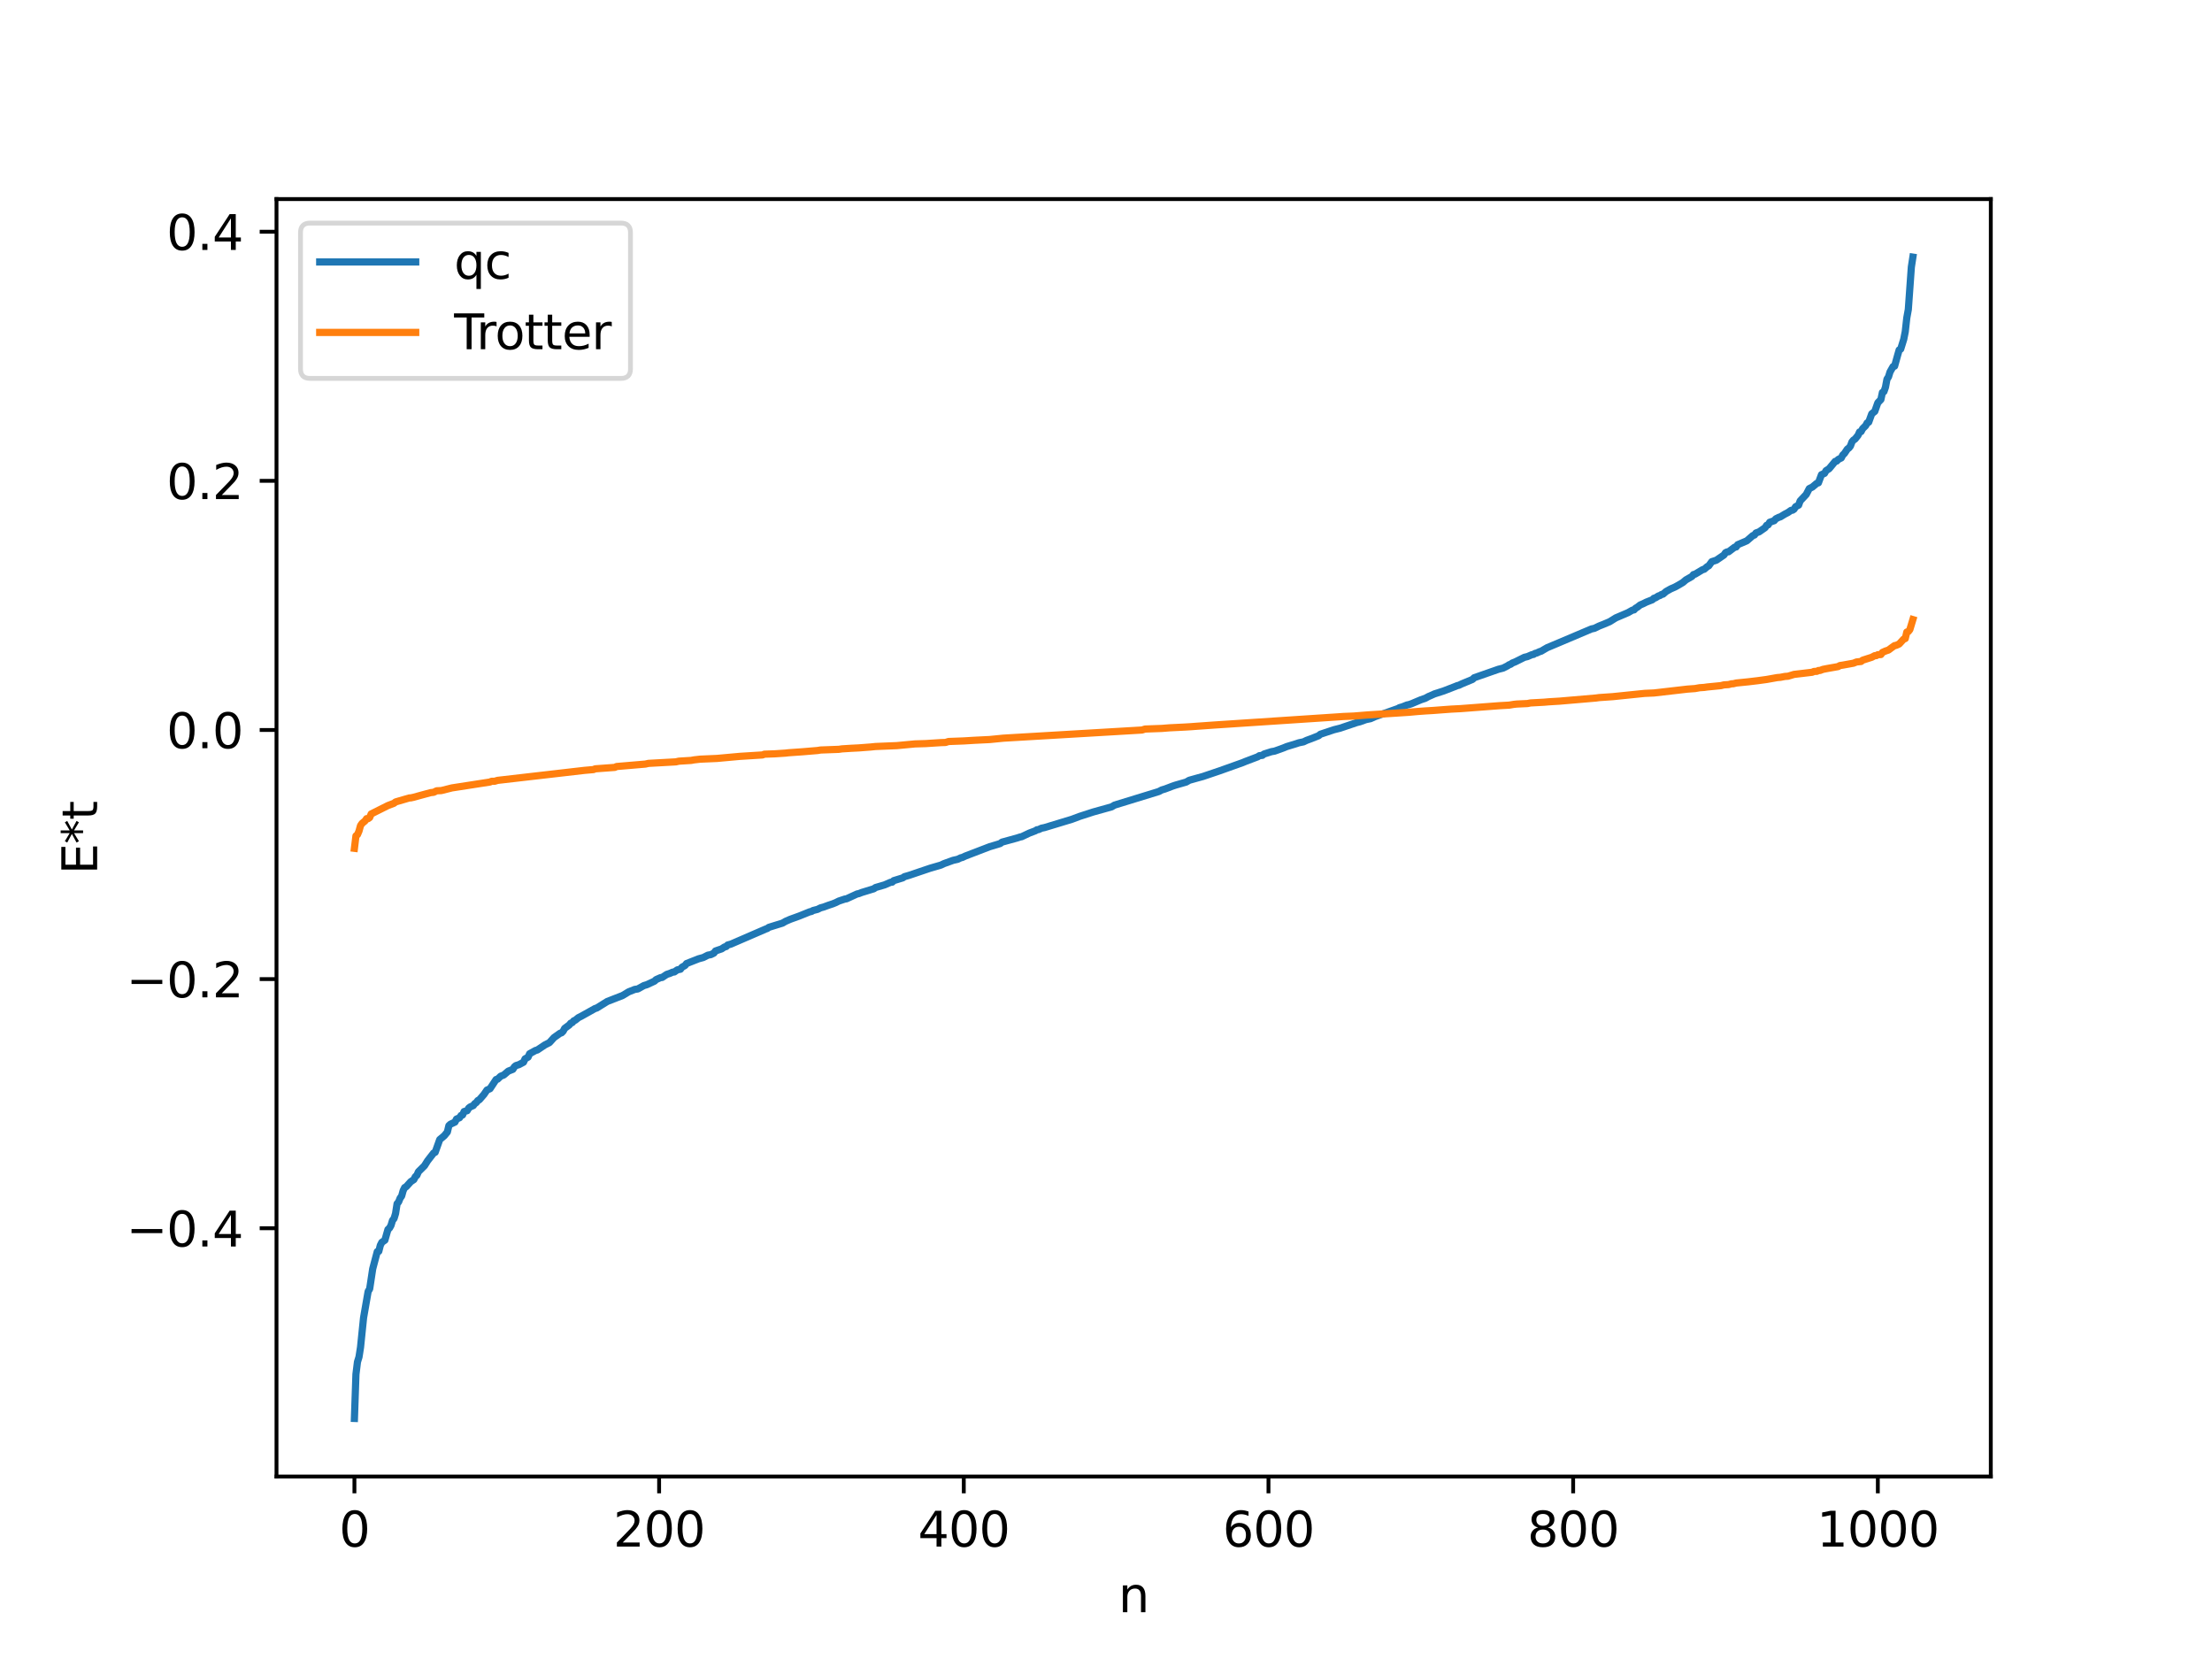 <?xml version="1.0" encoding="utf-8" standalone="no"?>
<!DOCTYPE svg PUBLIC "-//W3C//DTD SVG 1.1//EN"
  "http://www.w3.org/Graphics/SVG/1.1/DTD/svg11.dtd">
<svg xmlns:xlink="http://www.w3.org/1999/xlink" width="460.8pt" height="345.6pt" viewBox="0 0 460.8 345.6" xmlns="http://www.w3.org/2000/svg" version="1.1">
 <defs>
  <style type="text/css">*{stroke-linejoin: round; stroke-linecap: butt}</style>
 </defs>
 <g id="figure_1">
  <g id="patch_1">
   <path d="M 0 345.6 
L 460.8 345.6 
L 460.8 0 
L 0 0 
z
" style="fill: #ffffff"/>
  </g>
  <g id="axes_1">
   <g id="patch_2">
    <path d="M 57.6 307.584 
L 414.72 307.584 
L 414.72 41.472 
L 57.6 41.472 
z
" style="fill: #ffffff"/>
   </g>
   <g id="matplotlib.axis_1">
    <g id="xtick_1">
     <g id="line2d_1">
      <defs>
       <path id="m9feefcb9f8" d="M 0 0 
L 0 3.5 
" style="stroke: #000000; stroke-width: 0.8"/>
      </defs>
      <g>
       <use xlink:href="#m9feefcb9f8" x="73.833" y="307.584" style="stroke: #000000; stroke-width: 0.8"/>
      </g>
     </g>
     <g id="text_1">
      <!-- 0 -->
      <g transform="translate(70.651 322.182) scale(0.1 -0.1)">
       <defs>
        <path id="DejaVuSans-30" d="M 2034 4250 
Q 1547 4250 1301 3770 
Q 1056 3291 1056 2328 
Q 1056 1369 1301 889 
Q 1547 409 2034 409 
Q 2525 409 2770 889 
Q 3016 1369 3016 2328 
Q 3016 3291 2770 3770 
Q 2525 4250 2034 4250 
z
M 2034 4750 
Q 2819 4750 3233 4129 
Q 3647 3509 3647 2328 
Q 3647 1150 3233 529 
Q 2819 -91 2034 -91 
Q 1250 -91 836 529 
Q 422 1150 422 2328 
Q 422 3509 836 4129 
Q 1250 4750 2034 4750 
z
" transform="scale(0.016)"/>
       </defs>
       <use xlink:href="#DejaVuSans-30"/>
      </g>
     </g>
    </g>
    <g id="xtick_2">
     <g id="line2d_2">
      <g>
       <use xlink:href="#m9feefcb9f8" x="137.304" y="307.584" style="stroke: #000000; stroke-width: 0.8"/>
      </g>
     </g>
     <g id="text_2">
      <!-- 200 -->
      <g transform="translate(127.76 322.182) scale(0.1 -0.1)">
       <defs>
        <path id="DejaVuSans-32" d="M 1228 531 
L 3431 531 
L 3431 0 
L 469 0 
L 469 531 
Q 828 903 1448 1529 
Q 2069 2156 2228 2338 
Q 2531 2678 2651 2914 
Q 2772 3150 2772 3378 
Q 2772 3750 2511 3984 
Q 2250 4219 1831 4219 
Q 1534 4219 1204 4116 
Q 875 4013 500 3803 
L 500 4441 
Q 881 4594 1212 4672 
Q 1544 4750 1819 4750 
Q 2544 4750 2975 4387 
Q 3406 4025 3406 3419 
Q 3406 3131 3298 2873 
Q 3191 2616 2906 2266 
Q 2828 2175 2409 1742 
Q 1991 1309 1228 531 
z
" transform="scale(0.016)"/>
       </defs>
       <use xlink:href="#DejaVuSans-32"/>
       <use xlink:href="#DejaVuSans-30" x="63.623"/>
       <use xlink:href="#DejaVuSans-30" x="127.246"/>
      </g>
     </g>
    </g>
    <g id="xtick_3">
     <g id="line2d_3">
      <g>
       <use xlink:href="#m9feefcb9f8" x="200.775" y="307.584" style="stroke: #000000; stroke-width: 0.8"/>
      </g>
     </g>
     <g id="text_3">
      <!-- 400 -->
      <g transform="translate(191.231 322.182) scale(0.1 -0.1)">
       <defs>
        <path id="DejaVuSans-34" d="M 2419 4116 
L 825 1625 
L 2419 1625 
L 2419 4116 
z
M 2253 4666 
L 3047 4666 
L 3047 1625 
L 3713 1625 
L 3713 1100 
L 3047 1100 
L 3047 0 
L 2419 0 
L 2419 1100 
L 313 1100 
L 313 1709 
L 2253 4666 
z
" transform="scale(0.016)"/>
       </defs>
       <use xlink:href="#DejaVuSans-34"/>
       <use xlink:href="#DejaVuSans-30" x="63.623"/>
       <use xlink:href="#DejaVuSans-30" x="127.246"/>
      </g>
     </g>
    </g>
    <g id="xtick_4">
     <g id="line2d_4">
      <g>
       <use xlink:href="#m9feefcb9f8" x="264.246" y="307.584" style="stroke: #000000; stroke-width: 0.8"/>
      </g>
     </g>
     <g id="text_4">
      <!-- 600 -->
      <g transform="translate(254.702 322.182) scale(0.1 -0.1)">
       <defs>
        <path id="DejaVuSans-36" d="M 2113 2584 
Q 1688 2584 1439 2293 
Q 1191 2003 1191 1497 
Q 1191 994 1439 701 
Q 1688 409 2113 409 
Q 2538 409 2786 701 
Q 3034 994 3034 1497 
Q 3034 2003 2786 2293 
Q 2538 2584 2113 2584 
z
M 3366 4563 
L 3366 3988 
Q 3128 4100 2886 4159 
Q 2644 4219 2406 4219 
Q 1781 4219 1451 3797 
Q 1122 3375 1075 2522 
Q 1259 2794 1537 2939 
Q 1816 3084 2150 3084 
Q 2853 3084 3261 2657 
Q 3669 2231 3669 1497 
Q 3669 778 3244 343 
Q 2819 -91 2113 -91 
Q 1303 -91 875 529 
Q 447 1150 447 2328 
Q 447 3434 972 4092 
Q 1497 4750 2381 4750 
Q 2619 4750 2861 4703 
Q 3103 4656 3366 4563 
z
" transform="scale(0.016)"/>
       </defs>
       <use xlink:href="#DejaVuSans-36"/>
       <use xlink:href="#DejaVuSans-30" x="63.623"/>
       <use xlink:href="#DejaVuSans-30" x="127.246"/>
      </g>
     </g>
    </g>
    <g id="xtick_5">
     <g id="line2d_5">
      <g>
       <use xlink:href="#m9feefcb9f8" x="327.717" y="307.584" style="stroke: #000000; stroke-width: 0.8"/>
      </g>
     </g>
     <g id="text_5">
      <!-- 800 -->
      <g transform="translate(318.173 322.182) scale(0.1 -0.1)">
       <defs>
        <path id="DejaVuSans-38" d="M 2034 2216 
Q 1584 2216 1326 1975 
Q 1069 1734 1069 1313 
Q 1069 891 1326 650 
Q 1584 409 2034 409 
Q 2484 409 2743 651 
Q 3003 894 3003 1313 
Q 3003 1734 2745 1975 
Q 2488 2216 2034 2216 
z
M 1403 2484 
Q 997 2584 770 2862 
Q 544 3141 544 3541 
Q 544 4100 942 4425 
Q 1341 4750 2034 4750 
Q 2731 4750 3128 4425 
Q 3525 4100 3525 3541 
Q 3525 3141 3298 2862 
Q 3072 2584 2669 2484 
Q 3125 2378 3379 2068 
Q 3634 1759 3634 1313 
Q 3634 634 3220 271 
Q 2806 -91 2034 -91 
Q 1263 -91 848 271 
Q 434 634 434 1313 
Q 434 1759 690 2068 
Q 947 2378 1403 2484 
z
M 1172 3481 
Q 1172 3119 1398 2916 
Q 1625 2713 2034 2713 
Q 2441 2713 2670 2916 
Q 2900 3119 2900 3481 
Q 2900 3844 2670 4047 
Q 2441 4250 2034 4250 
Q 1625 4250 1398 4047 
Q 1172 3844 1172 3481 
z
" transform="scale(0.016)"/>
       </defs>
       <use xlink:href="#DejaVuSans-38"/>
       <use xlink:href="#DejaVuSans-30" x="63.623"/>
       <use xlink:href="#DejaVuSans-30" x="127.246"/>
      </g>
     </g>
    </g>
    <g id="xtick_6">
     <g id="line2d_6">
      <g>
       <use xlink:href="#m9feefcb9f8" x="391.188" y="307.584" style="stroke: #000000; stroke-width: 0.8"/>
      </g>
     </g>
     <g id="text_6">
      <!-- 1000 -->
      <g transform="translate(378.463 322.182) scale(0.1 -0.1)">
       <defs>
        <path id="DejaVuSans-31" d="M 794 531 
L 1825 531 
L 1825 4091 
L 703 3866 
L 703 4441 
L 1819 4666 
L 2450 4666 
L 2450 531 
L 3481 531 
L 3481 0 
L 794 0 
L 794 531 
z
" transform="scale(0.016)"/>
       </defs>
       <use xlink:href="#DejaVuSans-31"/>
       <use xlink:href="#DejaVuSans-30" x="63.623"/>
       <use xlink:href="#DejaVuSans-30" x="127.246"/>
       <use xlink:href="#DejaVuSans-30" x="190.869"/>
      </g>
     </g>
    </g>
    <g id="text_7">
     <!-- n -->
     <g transform="translate(232.991 335.861) scale(0.1 -0.1)">
      <defs>
       <path id="DejaVuSans-6e" d="M 3513 2113 
L 3513 0 
L 2938 0 
L 2938 2094 
Q 2938 2591 2744 2837 
Q 2550 3084 2163 3084 
Q 1697 3084 1428 2787 
Q 1159 2491 1159 1978 
L 1159 0 
L 581 0 
L 581 3500 
L 1159 3500 
L 1159 2956 
Q 1366 3272 1645 3428 
Q 1925 3584 2291 3584 
Q 2894 3584 3203 3211 
Q 3513 2838 3513 2113 
z
" transform="scale(0.016)"/>
      </defs>
      <use xlink:href="#DejaVuSans-6e"/>
     </g>
    </g>
   </g>
   <g id="matplotlib.axis_2">
    <g id="ytick_1">
     <g id="line2d_7">
      <defs>
       <path id="m4d2efc48e0" d="M 0 0 
L -3.5 0 
" style="stroke: #000000; stroke-width: 0.8"/>
      </defs>
      <g>
       <use xlink:href="#m4d2efc48e0" x="57.6" y="255.867" style="stroke: #000000; stroke-width: 0.8"/>
      </g>
     </g>
     <g id="text_8">
      <!-- −0.4 -->
      <g transform="translate(26.317 259.666) scale(0.1 -0.1)">
       <defs>
        <path id="DejaVuSans-2212" d="M 678 2272 
L 4684 2272 
L 4684 1741 
L 678 1741 
L 678 2272 
z
" transform="scale(0.016)"/>
        <path id="DejaVuSans-2e" d="M 684 794 
L 1344 794 
L 1344 0 
L 684 0 
L 684 794 
z
" transform="scale(0.016)"/>
       </defs>
       <use xlink:href="#DejaVuSans-2212"/>
       <use xlink:href="#DejaVuSans-30" x="83.789"/>
       <use xlink:href="#DejaVuSans-2e" x="147.412"/>
       <use xlink:href="#DejaVuSans-34" x="179.199"/>
      </g>
     </g>
    </g>
    <g id="ytick_2">
     <g id="line2d_8">
      <g>
       <use xlink:href="#m4d2efc48e0" x="57.6" y="203.967" style="stroke: #000000; stroke-width: 0.8"/>
      </g>
     </g>
     <g id="text_9">
      <!-- −0.2 -->
      <g transform="translate(26.317 207.766) scale(0.1 -0.1)">
       <use xlink:href="#DejaVuSans-2212"/>
       <use xlink:href="#DejaVuSans-30" x="83.789"/>
       <use xlink:href="#DejaVuSans-2e" x="147.412"/>
       <use xlink:href="#DejaVuSans-32" x="179.199"/>
      </g>
     </g>
    </g>
    <g id="ytick_3">
     <g id="line2d_9">
      <g>
       <use xlink:href="#m4d2efc48e0" x="57.6" y="152.068" style="stroke: #000000; stroke-width: 0.8"/>
      </g>
     </g>
     <g id="text_10">
      <!-- 0.0 -->
      <g transform="translate(34.697 155.867) scale(0.1 -0.1)">
       <use xlink:href="#DejaVuSans-30"/>
       <use xlink:href="#DejaVuSans-2e" x="63.623"/>
       <use xlink:href="#DejaVuSans-30" x="95.41"/>
      </g>
     </g>
    </g>
    <g id="ytick_4">
     <g id="line2d_10">
      <g>
       <use xlink:href="#m4d2efc48e0" x="57.6" y="100.169" style="stroke: #000000; stroke-width: 0.8"/>
      </g>
     </g>
     <g id="text_11">
      <!-- 0.2 -->
      <g transform="translate(34.697 103.968) scale(0.1 -0.1)">
       <use xlink:href="#DejaVuSans-30"/>
       <use xlink:href="#DejaVuSans-2e" x="63.623"/>
       <use xlink:href="#DejaVuSans-32" x="95.41"/>
      </g>
     </g>
    </g>
    <g id="ytick_5">
     <g id="line2d_11">
      <g>
       <use xlink:href="#m4d2efc48e0" x="57.6" y="48.269" style="stroke: #000000; stroke-width: 0.8"/>
      </g>
     </g>
     <g id="text_12">
      <!-- 0.4 -->
      <g transform="translate(34.697 52.068) scale(0.1 -0.1)">
       <use xlink:href="#DejaVuSans-30"/>
       <use xlink:href="#DejaVuSans-2e" x="63.623"/>
       <use xlink:href="#DejaVuSans-34" x="95.41"/>
      </g>
     </g>
    </g>
    <g id="text_13">
     <!-- E*t -->
     <g transform="translate(20.238 182.148) rotate(-90) scale(0.1 -0.1)">
      <defs>
       <path id="DejaVuSans-45" d="M 628 4666 
L 3578 4666 
L 3578 4134 
L 1259 4134 
L 1259 2753 
L 3481 2753 
L 3481 2222 
L 1259 2222 
L 1259 531 
L 3634 531 
L 3634 0 
L 628 0 
L 628 4666 
z
" transform="scale(0.016)"/>
       <path id="DejaVuSans-2a" d="M 3009 3897 
L 1888 3291 
L 3009 2681 
L 2828 2375 
L 1778 3009 
L 1778 1831 
L 1422 1831 
L 1422 3009 
L 372 2375 
L 191 2681 
L 1313 3291 
L 191 3897 
L 372 4206 
L 1422 3572 
L 1422 4750 
L 1778 4750 
L 1778 3572 
L 2828 4206 
L 3009 3897 
z
" transform="scale(0.016)"/>
       <path id="DejaVuSans-74" d="M 1172 4494 
L 1172 3500 
L 2356 3500 
L 2356 3053 
L 1172 3053 
L 1172 1153 
Q 1172 725 1289 603 
Q 1406 481 1766 481 
L 2356 481 
L 2356 0 
L 1766 0 
Q 1100 0 847 248 
Q 594 497 594 1153 
L 594 3053 
L 172 3053 
L 172 3500 
L 594 3500 
L 594 4494 
L 1172 4494 
z
" transform="scale(0.016)"/>
      </defs>
      <use xlink:href="#DejaVuSans-45"/>
      <use xlink:href="#DejaVuSans-2a" x="63.184"/>
      <use xlink:href="#DejaVuSans-74" x="113.184"/>
     </g>
    </g>
   </g>
   <g id="line2d_12">
    <path d="M 73.833 295.488 
L 74.15 286.29 
L 74.467 283.717 
L 74.785 282.692 
L 75.102 280.688 
L 75.737 274.506 
L 76.689 269.031 
L 77.006 268.507 
L 77.641 264.319 
L 78.593 260.733 
L 78.91 260.671 
L 79.228 259.42 
L 79.545 258.798 
L 80.18 258.353 
L 80.815 256.124 
L 81.132 255.843 
L 81.449 255.282 
L 81.767 254.23 
L 82.084 253.845 
L 82.401 252.804 
L 82.719 250.759 
L 83.036 250.383 
L 83.353 249.595 
L 83.671 249.158 
L 83.988 248.019 
L 84.305 247.386 
L 84.623 247.211 
L 85.575 246.158 
L 86.21 245.735 
L 86.527 245.114 
L 86.844 244.838 
L 87.162 244.102 
L 88.431 242.842 
L 89.066 241.828 
L 90.335 240.192 
L 90.653 240.05 
L 91.605 237.391 
L 92.557 236.594 
L 93.191 235.819 
L 93.509 234.495 
L 93.826 234.199 
L 94.778 233.752 
L 95.096 233.123 
L 95.73 232.85 
L 96.048 232.366 
L 96.365 232.272 
L 96.682 231.547 
L 97.317 231.385 
L 97.634 230.847 
L 97.952 230.595 
L 98.586 230.316 
L 98.904 229.895 
L 99.221 229.686 
L 99.539 229.262 
L 99.856 229.099 
L 100.808 228.005 
L 101.443 227.078 
L 102.077 226.803 
L 103.347 224.88 
L 103.664 224.804 
L 104.299 224.194 
L 104.934 223.948 
L 105.886 223.139 
L 106.838 222.762 
L 107.155 222.242 
L 107.472 221.979 
L 108.107 221.788 
L 109.059 221.28 
L 109.377 220.578 
L 110.011 220.22 
L 110.329 219.51 
L 111.598 218.814 
L 111.915 218.745 
L 113.502 217.681 
L 114.454 217.199 
L 115.406 216.149 
L 116.676 215.245 
L 116.993 215.147 
L 117.31 214.827 
L 117.628 214.232 
L 118.58 213.529 
L 118.897 213.147 
L 119.215 213.022 
L 119.532 212.652 
L 119.849 212.521 
L 120.484 212.003 
L 121.119 211.682 
L 123.975 210.084 
L 124.292 210.001 
L 126.514 208.62 
L 129.687 207.387 
L 130.957 206.619 
L 132.226 206.115 
L 132.861 206.018 
L 134.13 205.316 
L 134.765 205.125 
L 136.352 204.387 
L 136.669 204.073 
L 137.621 203.651 
L 137.939 203.623 
L 138.891 202.989 
L 139.525 202.781 
L 140.16 202.506 
L 140.477 202.478 
L 141.112 202.032 
L 141.747 201.911 
L 142.064 201.484 
L 142.699 201.141 
L 143.016 200.726 
L 145.555 199.728 
L 146.507 199.468 
L 147.459 198.98 
L 148.094 198.861 
L 148.729 198.541 
L 149.046 198.108 
L 149.681 197.887 
L 150.315 197.674 
L 150.95 197.258 
L 151.267 197.19 
L 151.585 196.86 
L 152.22 196.69 
L 159.519 193.532 
L 159.836 193.426 
L 160.153 193.187 
L 160.788 192.988 
L 163.01 192.301 
L 163.644 191.932 
L 164.596 191.516 
L 166.5 190.825 
L 168.722 189.931 
L 169.039 189.883 
L 169.357 189.682 
L 170.309 189.437 
L 170.943 189.121 
L 171.578 188.95 
L 172.53 188.599 
L 173.482 188.283 
L 174.117 188.024 
L 174.752 187.703 
L 176.021 187.282 
L 176.339 187.242 
L 178.56 186.221 
L 178.877 186.165 
L 179.512 185.918 
L 182.051 185.142 
L 182.368 184.895 
L 184.272 184.338 
L 185.542 183.789 
L 185.859 183.769 
L 186.177 183.453 
L 188.081 182.869 
L 188.398 182.63 
L 189.35 182.357 
L 193.793 180.855 
L 196.015 180.21 
L 196.649 179.907 
L 198.553 179.22 
L 199.505 179.007 
L 200.14 178.698 
L 200.458 178.633 
L 201.092 178.333 
L 206.17 176.384 
L 207.757 175.912 
L 208.391 175.711 
L 208.709 175.44 
L 211.882 174.57 
L 212.517 174.361 
L 212.834 174.301 
L 214.421 173.549 
L 215.691 173.068 
L 216.008 172.857 
L 216.325 172.829 
L 216.96 172.532 
L 217.595 172.401 
L 223.307 170.668 
L 224.894 170.071 
L 227.115 169.354 
L 227.75 169.148 
L 231.558 168.087 
L 232.193 167.715 
L 241.396 164.889 
L 242.031 164.557 
L 242.666 164.37 
L 243.3 164.132 
L 244.253 163.768 
L 244.887 163.554 
L 247.109 162.917 
L 247.743 162.547 
L 249.648 162.014 
L 250.6 161.754 
L 253.139 160.894 
L 254.091 160.572 
L 258.851 158.873 
L 259.486 158.611 
L 262.024 157.648 
L 262.342 157.425 
L 262.977 157.353 
L 263.294 157.085 
L 264.881 156.582 
L 265.515 156.474 
L 266.785 156.023 
L 267.42 155.787 
L 268.054 155.525 
L 269.958 154.946 
L 270.593 154.734 
L 271.545 154.54 
L 272.18 154.233 
L 273.132 153.884 
L 274.719 153.255 
L 275.036 152.964 
L 275.988 152.646 
L 277.892 152.013 
L 279.162 151.695 
L 282.653 150.517 
L 283.287 150.363 
L 284.557 149.906 
L 285.509 149.71 
L 286.461 149.284 
L 287.413 148.946 
L 290.269 147.939 
L 291.221 147.603 
L 291.539 147.414 
L 292.173 147.234 
L 293.125 146.852 
L 293.443 146.803 
L 294.077 146.585 
L 295.981 145.78 
L 296.934 145.454 
L 297.568 145.105 
L 298.203 144.828 
L 298.838 144.546 
L 300.742 143.937 
L 302.963 143.075 
L 303.598 142.821 
L 303.915 142.752 
L 304.55 142.447 
L 306.772 141.524 
L 307.089 141.19 
L 312.167 139.416 
L 313.119 139.179 
L 314.071 138.695 
L 314.388 138.467 
L 314.705 138.382 
L 315.023 138.128 
L 315.658 137.877 
L 317.562 136.93 
L 318.196 136.78 
L 319.148 136.371 
L 319.466 136.324 
L 319.783 136.11 
L 320.1 136.044 
L 320.735 135.748 
L 321.053 135.659 
L 321.687 135.28 
L 322.322 134.915 
L 323.591 134.384 
L 331.525 131.024 
L 332.16 130.885 
L 333.112 130.42 
L 334.064 130.043 
L 334.699 129.776 
L 335.334 129.504 
L 336.603 128.714 
L 339.142 127.629 
L 340.094 127.088 
L 340.411 127.047 
L 340.729 126.687 
L 341.046 126.525 
L 341.681 126.028 
L 342.315 125.758 
L 342.95 125.438 
L 343.585 125.185 
L 344.22 124.942 
L 344.537 124.626 
L 344.854 124.549 
L 345.489 124.147 
L 345.806 124.059 
L 346.124 123.835 
L 346.441 123.77 
L 347.076 123.22 
L 348.028 122.681 
L 348.98 122.263 
L 349.615 121.91 
L 350.567 121.346 
L 351.201 120.804 
L 352.471 120.075 
L 352.788 119.688 
L 353.105 119.618 
L 354.692 118.666 
L 355.01 118.59 
L 355.644 118.041 
L 355.962 117.874 
L 356.596 117.007 
L 357.548 116.699 
L 359.135 115.614 
L 359.453 115.139 
L 359.77 114.975 
L 360.087 114.949 
L 361.357 113.988 
L 361.674 113.946 
L 361.991 113.472 
L 363.896 112.661 
L 365.165 111.559 
L 365.482 111.462 
L 365.8 111.026 
L 366.434 110.803 
L 367.704 109.923 
L 368.021 109.433 
L 368.339 109.335 
L 368.656 108.796 
L 369.608 108.468 
L 369.925 108.082 
L 370.56 107.765 
L 370.877 107.673 
L 371.829 107.094 
L 372.464 106.767 
L 373.099 106.317 
L 373.416 106.283 
L 373.734 106.077 
L 374.051 105.559 
L 374.686 105.228 
L 375.003 104.351 
L 376.272 102.999 
L 376.907 101.779 
L 377.542 101.466 
L 378.494 100.666 
L 378.811 100.583 
L 379.446 98.883 
L 380.081 98.613 
L 380.398 98.046 
L 381.033 97.646 
L 382.302 96.115 
L 382.62 96.053 
L 382.937 95.711 
L 383.572 95.394 
L 383.889 94.775 
L 384.206 94.497 
L 384.841 93.553 
L 385.158 93.325 
L 385.476 92.93 
L 385.793 92.058 
L 386.11 91.675 
L 386.428 91.477 
L 387.062 90.694 
L 387.38 89.982 
L 387.697 89.912 
L 388.015 89.303 
L 388.649 88.677 
L 388.967 88.093 
L 389.284 87.952 
L 389.919 86.205 
L 390.553 85.7 
L 391.188 83.897 
L 391.823 83.234 
L 392.14 81.751 
L 392.458 81.581 
L 392.775 80.669 
L 393.092 78.983 
L 393.41 78.504 
L 393.727 77.476 
L 394.362 76.355 
L 394.679 76.279 
L 395.314 73.992 
L 395.631 72.896 
L 395.948 72.723 
L 396.583 70.673 
L 396.9 69.084 
L 397.218 66.219 
L 397.535 64.486 
L 398.17 55.628 
L 398.487 53.568 
L 398.487 53.568 
" clip-path="url(#p2dc5041a9f)" style="fill: none; stroke: #1f77b4; stroke-width: 1.5; stroke-linecap: square"/>
   </g>
   <g id="line2d_13">
    <path d="M 73.833 176.72 
L 74.15 174.125 
L 74.467 173.871 
L 74.785 173.134 
L 75.102 171.986 
L 75.42 171.53 
L 76.054 170.999 
L 76.372 170.539 
L 76.689 170.539 
L 77.006 170.311 
L 77.324 169.559 
L 80.815 167.81 
L 82.084 167.331 
L 82.401 167.061 
L 85.258 166.229 
L 85.575 166.215 
L 86.21 166.077 
L 87.162 165.809 
L 89.7 165.121 
L 90.335 165.05 
L 90.97 164.736 
L 91.922 164.693 
L 94.143 164.136 
L 102.077 162.908 
L 102.395 162.757 
L 103.029 162.754 
L 103.664 162.564 
L 121.753 160.48 
L 123.658 160.313 
L 123.975 160.162 
L 125.562 160.046 
L 128.1 159.86 
L 128.418 159.682 
L 134.448 159.171 
L 135.082 159.025 
L 140.795 158.709 
L 141.429 158.564 
L 143.968 158.408 
L 144.603 158.292 
L 145.872 158.147 
L 149.363 157.995 
L 154.124 157.564 
L 158.884 157.265 
L 159.201 157.113 
L 161.423 157.033 
L 163.644 156.885 
L 164.279 156.81 
L 167.135 156.61 
L 170.309 156.345 
L 170.943 156.24 
L 174.752 156.099 
L 175.386 156.004 
L 177.291 155.883 
L 178.877 155.804 
L 181.416 155.611 
L 182.368 155.511 
L 186.811 155.328 
L 190.62 154.969 
L 192.841 154.903 
L 193.793 154.84 
L 196.015 154.699 
L 196.967 154.67 
L 197.601 154.467 
L 200.775 154.348 
L 202.996 154.213 
L 206.17 154.058 
L 209.026 153.775 
L 237.905 152.075 
L 238.54 151.872 
L 242.031 151.746 
L 243.618 151.618 
L 246.791 151.463 
L 248.061 151.386 
L 249.33 151.29 
L 250.6 151.202 
L 252.821 151.044 
L 278.844 149.328 
L 279.796 149.259 
L 282.018 149.167 
L 284.874 148.935 
L 293.443 148.387 
L 295.347 148.215 
L 296.934 148.099 
L 298.52 148.005 
L 300.424 147.859 
L 302.329 147.72 
L 304.233 147.622 
L 306.137 147.478 
L 312.484 146.998 
L 314.388 146.893 
L 315.34 146.733 
L 315.975 146.664 
L 318.196 146.562 
L 318.831 146.436 
L 321.687 146.28 
L 322.639 146.196 
L 324.861 146.062 
L 332.477 145.41 
L 333.112 145.321 
L 335.968 145.125 
L 342.633 144.442 
L 344.537 144.36 
L 351.519 143.555 
L 353.105 143.439 
L 354.058 143.266 
L 355.01 143.203 
L 355.644 143.111 
L 358.5 142.829 
L 359.135 142.669 
L 360.087 142.611 
L 360.722 142.446 
L 361.039 142.444 
L 361.674 142.288 
L 364.213 142.031 
L 366.117 141.804 
L 368.021 141.545 
L 370.243 141.15 
L 370.877 141.099 
L 371.829 140.915 
L 372.464 140.872 
L 373.734 140.49 
L 377.542 140.039 
L 377.859 139.876 
L 378.494 139.849 
L 378.811 139.677 
L 379.129 139.675 
L 379.763 139.436 
L 380.715 139.252 
L 382.937 138.861 
L 383.254 138.651 
L 383.889 138.555 
L 386.11 138.154 
L 386.745 137.9 
L 387.697 137.797 
L 388.015 137.532 
L 389.919 136.923 
L 390.553 136.583 
L 390.871 136.578 
L 391.188 136.386 
L 391.823 136.355 
L 392.14 135.909 
L 392.775 135.625 
L 393.41 135.413 
L 394.044 134.937 
L 394.679 134.487 
L 394.996 134.442 
L 395.631 134.156 
L 396.583 133.122 
L 396.9 133.03 
L 397.218 131.668 
L 397.535 131.561 
L 397.853 131.168 
L 398.487 129.073 
L 398.487 129.073 
" clip-path="url(#p2dc5041a9f)" style="fill: none; stroke: #ff7f0e; stroke-width: 1.5; stroke-linecap: square"/>
   </g>
   <g id="patch_3">
    <path d="M 57.6 307.584 
L 57.6 41.472 
" style="fill: none; stroke: #000000; stroke-width: 0.8; stroke-linejoin: miter; stroke-linecap: square"/>
   </g>
   <g id="patch_4">
    <path d="M 414.72 307.584 
L 414.72 41.472 
" style="fill: none; stroke: #000000; stroke-width: 0.8; stroke-linejoin: miter; stroke-linecap: square"/>
   </g>
   <g id="patch_5">
    <path d="M 57.6 307.584 
L 414.72 307.584 
" style="fill: none; stroke: #000000; stroke-width: 0.8; stroke-linejoin: miter; stroke-linecap: square"/>
   </g>
   <g id="patch_6">
    <path d="M 57.6 41.472 
L 414.72 41.472 
" style="fill: none; stroke: #000000; stroke-width: 0.8; stroke-linejoin: miter; stroke-linecap: square"/>
   </g>
   <g id="legend_1">
    <g id="patch_7">
     <path d="M 64.6 78.828 
L 129.342 78.828 
Q 131.342 78.828 131.342 76.828 
L 131.342 48.472 
Q 131.342 46.472 129.342 46.472 
L 64.6 46.472 
Q 62.6 46.472 62.6 48.472 
L 62.6 76.828 
Q 62.6 78.828 64.6 78.828 
z
" style="fill: #ffffff; opacity: 0.8; stroke: #cccccc; stroke-linejoin: miter"/>
    </g>
    <g id="line2d_14">
     <path d="M 66.6 54.57 
L 76.6 54.57 
L 86.6 54.57 
" style="fill: none; stroke: #1f77b4; stroke-width: 1.5; stroke-linecap: square"/>
    </g>
    <g id="text_14">
     <!-- qc -->
     <g transform="translate(94.6 58.07) scale(0.1 -0.1)">
      <defs>
       <path id="DejaVuSans-71" d="M 947 1747 
Q 947 1113 1208 752 
Q 1469 391 1925 391 
Q 2381 391 2643 752 
Q 2906 1113 2906 1747 
Q 2906 2381 2643 2742 
Q 2381 3103 1925 3103 
Q 1469 3103 1208 2742 
Q 947 2381 947 1747 
z
M 2906 525 
Q 2725 213 2448 61 
Q 2172 -91 1784 -91 
Q 1150 -91 751 415 
Q 353 922 353 1747 
Q 353 2572 751 3078 
Q 1150 3584 1784 3584 
Q 2172 3584 2448 3432 
Q 2725 3281 2906 2969 
L 2906 3500 
L 3481 3500 
L 3481 -1331 
L 2906 -1331 
L 2906 525 
z
" transform="scale(0.016)"/>
       <path id="DejaVuSans-63" d="M 3122 3366 
L 3122 2828 
Q 2878 2963 2633 3030 
Q 2388 3097 2138 3097 
Q 1578 3097 1268 2742 
Q 959 2388 959 1747 
Q 959 1106 1268 751 
Q 1578 397 2138 397 
Q 2388 397 2633 464 
Q 2878 531 3122 666 
L 3122 134 
Q 2881 22 2623 -34 
Q 2366 -91 2075 -91 
Q 1284 -91 818 406 
Q 353 903 353 1747 
Q 353 2603 823 3093 
Q 1294 3584 2113 3584 
Q 2378 3584 2631 3529 
Q 2884 3475 3122 3366 
z
" transform="scale(0.016)"/>
      </defs>
      <use xlink:href="#DejaVuSans-71"/>
      <use xlink:href="#DejaVuSans-63" x="63.477"/>
     </g>
    </g>
    <g id="line2d_15">
     <path d="M 66.6 69.249 
L 76.6 69.249 
L 86.6 69.249 
" style="fill: none; stroke: #ff7f0e; stroke-width: 1.5; stroke-linecap: square"/>
    </g>
    <g id="text_15">
     <!-- Trotter -->
     <g transform="translate(94.6 72.749) scale(0.1 -0.1)">
      <defs>
       <path id="DejaVuSans-54" d="M -19 4666 
L 3928 4666 
L 3928 4134 
L 2272 4134 
L 2272 0 
L 1638 0 
L 1638 4134 
L -19 4134 
L -19 4666 
z
" transform="scale(0.016)"/>
       <path id="DejaVuSans-72" d="M 2631 2963 
Q 2534 3019 2420 3045 
Q 2306 3072 2169 3072 
Q 1681 3072 1420 2755 
Q 1159 2438 1159 1844 
L 1159 0 
L 581 0 
L 581 3500 
L 1159 3500 
L 1159 2956 
Q 1341 3275 1631 3429 
Q 1922 3584 2338 3584 
Q 2397 3584 2469 3576 
Q 2541 3569 2628 3553 
L 2631 2963 
z
" transform="scale(0.016)"/>
       <path id="DejaVuSans-6f" d="M 1959 3097 
Q 1497 3097 1228 2736 
Q 959 2375 959 1747 
Q 959 1119 1226 758 
Q 1494 397 1959 397 
Q 2419 397 2687 759 
Q 2956 1122 2956 1747 
Q 2956 2369 2687 2733 
Q 2419 3097 1959 3097 
z
M 1959 3584 
Q 2709 3584 3137 3096 
Q 3566 2609 3566 1747 
Q 3566 888 3137 398 
Q 2709 -91 1959 -91 
Q 1206 -91 779 398 
Q 353 888 353 1747 
Q 353 2609 779 3096 
Q 1206 3584 1959 3584 
z
" transform="scale(0.016)"/>
       <path id="DejaVuSans-65" d="M 3597 1894 
L 3597 1613 
L 953 1613 
Q 991 1019 1311 708 
Q 1631 397 2203 397 
Q 2534 397 2845 478 
Q 3156 559 3463 722 
L 3463 178 
Q 3153 47 2828 -22 
Q 2503 -91 2169 -91 
Q 1331 -91 842 396 
Q 353 884 353 1716 
Q 353 2575 817 3079 
Q 1281 3584 2069 3584 
Q 2775 3584 3186 3129 
Q 3597 2675 3597 1894 
z
M 3022 2063 
Q 3016 2534 2758 2815 
Q 2500 3097 2075 3097 
Q 1594 3097 1305 2825 
Q 1016 2553 972 2059 
L 3022 2063 
z
" transform="scale(0.016)"/>
      </defs>
      <use xlink:href="#DejaVuSans-54"/>
      <use xlink:href="#DejaVuSans-72" x="46.334"/>
      <use xlink:href="#DejaVuSans-6f" x="85.197"/>
      <use xlink:href="#DejaVuSans-74" x="146.379"/>
      <use xlink:href="#DejaVuSans-74" x="185.588"/>
      <use xlink:href="#DejaVuSans-65" x="224.797"/>
      <use xlink:href="#DejaVuSans-72" x="286.32"/>
     </g>
    </g>
   </g>
  </g>
 </g>
 <defs>
  <clipPath id="p2dc5041a9f">
   <rect x="57.6" y="41.472" width="357.12" height="266.112"/>
  </clipPath>
 </defs>
</svg>

